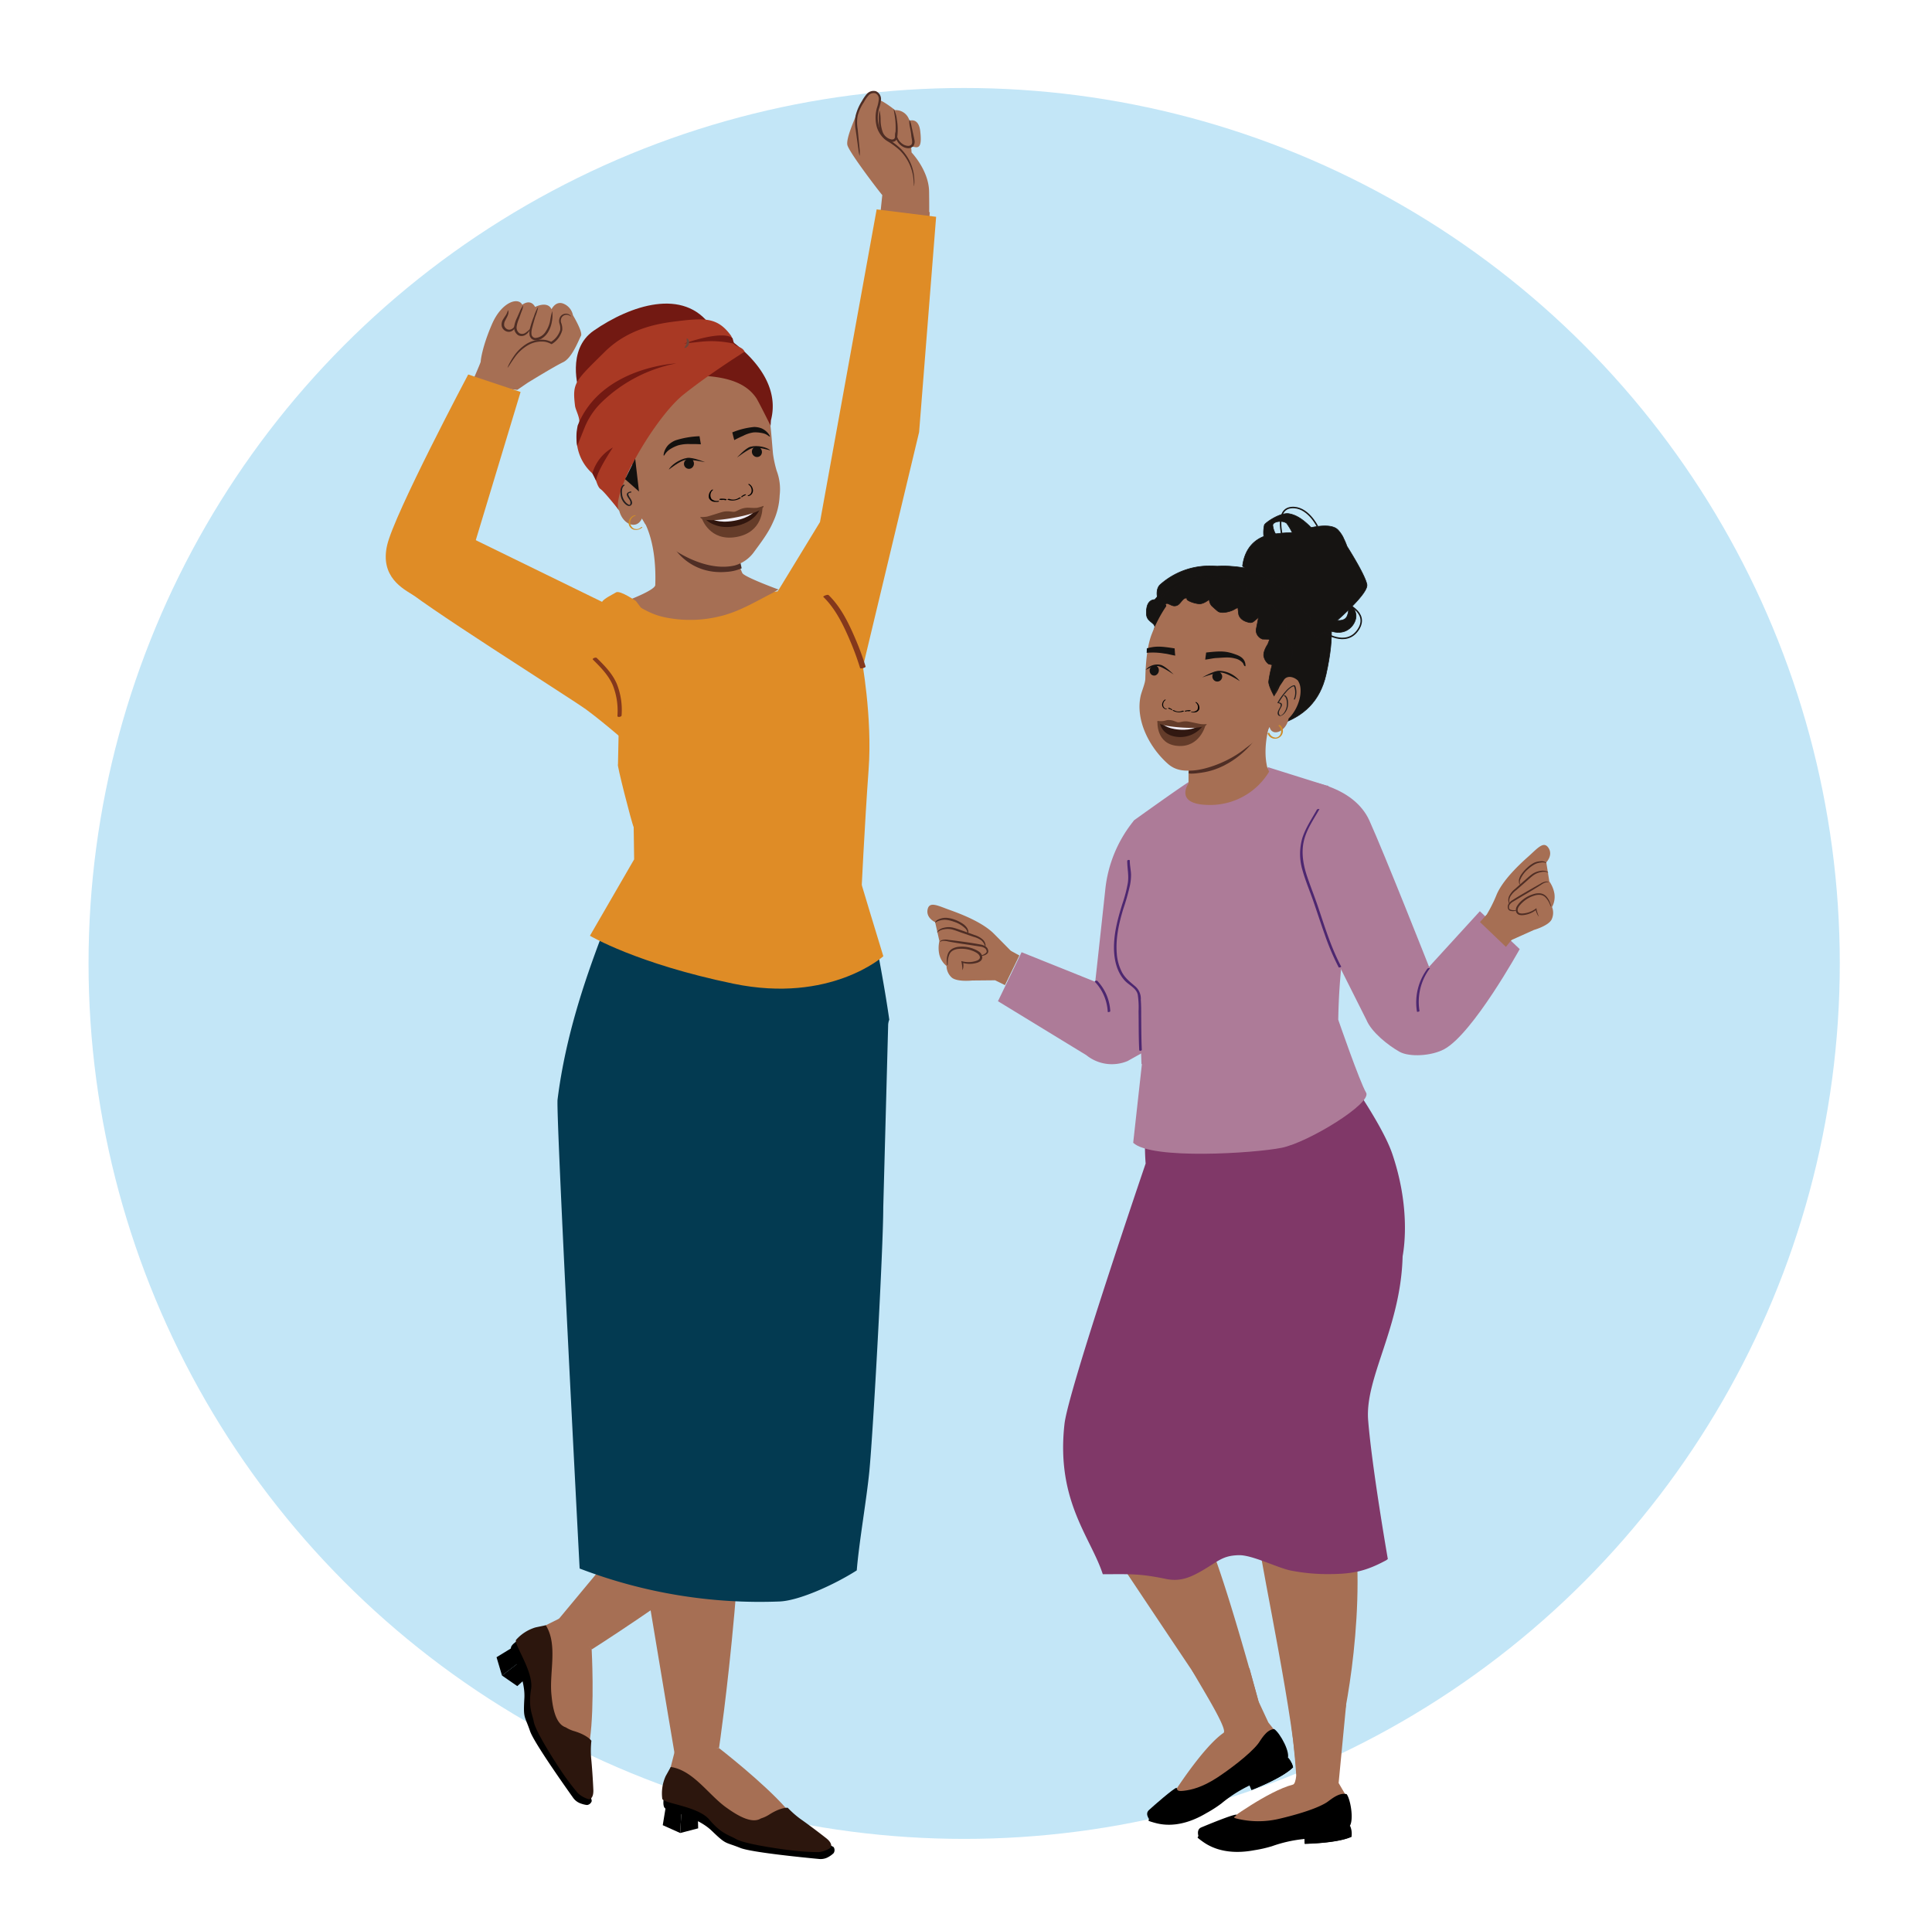 <svg xmlns="http://www.w3.org/2000/svg" viewBox="0 0 637.33 635.77"><defs><style>.cls-1{fill:#c3e6f7;}.cls-2{fill:#a66f54;}.cls-3{fill:#033a51;}.cls-4{fill:#2c160d;}.cls-5{fill:#df8c26;}.cls-6{fill:#4f2e25;}.cls-7{fill:#721912;}.cls-8{fill:#a93924;}.cls-9{fill:#ce8d2a;}.cls-10{fill:#13110f;}.cls-11{fill:#231f20;}.cls-12{fill:#010101;}.cls-13{fill:#653c29;}.cls-14{fill:#31160e;}.cls-15{fill:#f1eef7;}.cls-16{fill:#6f453a;}.cls-17{fill:#ae7462;}.cls-18{fill:#84381c;}.cls-19{fill:#ad7b98;}.cls-20{fill:#475a66;}.cls-21{fill:#803868;}.cls-22,.cls-26,.cls-27{fill:#161412;}.cls-22,.cls-26,.cls-27,.cls-28{stroke:#171413;stroke-miterlimit:10;}.cls-22{stroke-width:0.2px;}.cls-23{fill:#231f1f;}.cls-24{fill:#151312;}.cls-25{fill:#cd8c2a;}.cls-26{stroke-width:0.2px;}.cls-27{stroke-width:0.21px;}.cls-28{fill:none;stroke-width:0.48px;}.cls-29{fill:#643c2a;}.cls-30{fill:#311811;}.cls-31{fill:#f1edf6;}.cls-32{fill:#4d2770;}</style></defs><g id="Layer_12" data-name="Layer 12"><circle class="cls-1" cx="318.06" cy="317.88" r="288.85"/><path class="cls-2" d="M237.08,329.07s2.84,43.72,7.43,114.56c3.81,58.27-7.32,133.14-7.32,133.14l-14.6,2.13s-14.06-83-22.13-135.41c-7.43-48.33-6.75-76.29-6.75-76.29l-2.51-32.42Z"/><path class="cls-2" d="M245.1,509.56c-27.18,20.3-49.92,34.68-49.92,34.68L184,534.57S199.4,516,219,492.58C228.28,497.12,236.76,503.29,245.1,509.56Z"/><g id="freepik--character-2--inject-2"><path class="cls-3" d="M183.93,362.78c2.62-21,9.16-39.66,14.15-53,10.44,3.7,20.9,7.25,32,8.25,19.87,1.79,39.65-3,59.51-3.85,1.38,7.41,2.71,14.81,3.77,22.26a5.26,5.26,0,0,0-.38,2l-1.61,60.05c0,13.18-3.31,73.81-4.59,86.95-.92,9.43-3.38,23.27-4.15,32.7-7.31,4.67-19,10-25.48,10.26a165.94,165.94,0,0,1-65.94-10.88S183.34,367.51,183.93,362.78Z"/></g><path class="cls-2" d="M195.18,544.24s1,18.32-.58,29.68h0s-9.27,2.44-11.76-1.6-5.44-34.76-5.44-34.76l8.78-4.36Z"/><polygon points="170.64 556.32 165.6 552.83 179.24 542.37 179.59 548.23 170.64 556.32"/><polygon points="179.65 542.12 165.6 552.83 163.8 546.79 176.53 538.99 179.65 542.12"/><path d="M191.73,595.1a5.12,5.12,0,0,1-2.67-1.94c-3.16-4.44-13-18.39-14.21-22-1.83-5.34-2.26-4-1.87-10.84s-4.15-14.23-4.43-16.44,8.06-5.52,8.06-5.52,1.47-.91,2.17.47l.13.21-.88,6.56L180.18,560l-1.32,10.23,7.73,12.18,7.62,8.67a12.54,12.54,0,0,1,1,3.14,1.84,1.84,0,0,1-1.55,1.33A8.29,8.29,0,0,1,191.73,595.1Z"/><path class="cls-4" d="M180.05,536.24c4,6.37,1.16,15.45,1.84,22.68.3,3.23,1,9.82,4.74,11a10.8,10.8,0,0,0,2.87,1.28c4.38,1.34,5.59,3.15,5.59,3.15A30.77,30.77,0,0,0,195,580c.28,2.69.59,7.19.73,10.46s-1.48,3.19-1.48,3.19a8.94,8.94,0,0,1-3.61-2,84.53,84.53,0,0,1-5.29-7c-2.21-3.27-8.7-13.35-9.27-16.59-.42-2.39-1.88-4.57-.88-10.8.92-5.7-5.86-14.9-4.94-16.23a13.92,13.92,0,0,1,6.41-4.08Z"/><path class="cls-5" d="M284.25,291.92s5,16.69,7.14,23.58c0,0-17.41,15.69-49.41,9.07s-47.37-15.83-47.37-15.83l14.58-25.2-.17-12.2L280.63,290"/><path class="cls-2" d="M237.19,576.77S251.7,588,259.29,596.6h0s-4.21,8.61-8.89,7.86-29.88-18.58-29.88-18.58l2.44-9.5Z"/><polygon points="230.31 603.25 224.38 604.79 225.37 587.62 230.03 591.19 230.31 603.25"/><polygon points="225.44 587.15 224.38 604.79 218.63 602.21 221.04 587.47 225.44 587.15"/><path d="M273.45,612.6a5.14,5.14,0,0,1-3.21.76c-5.42-.51-22.38-2.2-26-3.64-5.23-2.1-4.5-.9-9.44-5.66s-13.47-6.15-15.34-7.38,1.09-9.71,1.09-9.71.27-1.71,1.77-1.33l.24,0,4.4,5,12.34,7.8,6.89,7.68,14.27,2.1,11.54-.12a12.75,12.75,0,0,1,3,1.33,1.83,1.83,0,0,1,0,2A7.9,7.9,0,0,1,273.45,612.6Z"/><path class="cls-4" d="M221.26,583c7.46,1.09,12.45,9.21,18.37,13.41,2.65,1.88,8.1,5.65,11.38,3.57a10.94,10.94,0,0,0,2.85-1.34c3.88-2.44,6-2.18,6-2.18a30.85,30.85,0,0,0,4.25,3.74c2.22,1.54,5.83,4.25,8.4,6.27s1.44,3.21,1.44,3.21a8.78,8.78,0,0,1-3.87,1.42,79.82,79.82,0,0,1-8.73-.55c-3.92-.45-15.79-2.12-18.61-3.8-2.09-1.25-4.7-1.57-8.75-6.39-3.72-4.42-15.12-5.29-15.52-6.86A13.83,13.83,0,0,1,219.6,586C219.76,585.72,221,583.5,221.26,583Z"/><path class="cls-5" d="M204.57,217.91l-.71,34.34c-.57-.66,4.53,19.36,5.17,20.63s.32,18.76.32,18.76,13.07,9.48,41.3,13.34S284,297.41,284,297.41s1.27-26.3,2.54-43.52S284.29,217.61,284,216s-24.78-23.09-25.42-21.62-13.25,1-13.25,1c-7.37,8.56-10.32,7-26,2.06l-13.64,1.18Z"/><path class="cls-2" d="M241.87,165.31s-1.27,14.29,3,23.75c.59,1.31,12.09,5.51,12.1,5.51-.32-.11-1.83.93-2.11,1.07-5.43,2.76-10.74,6-16.67,7.52a41.08,41.08,0,0,1-19.28.43c-4.46-1-7.81-3.26-11.65-5.55,0,0,8.84-3.34,8.9-5,.55-15.61-4.33-22-4.33-22"/><path class="cls-6" d="M244.24,185.59s-3.19-.34-5.28-.36-5.4,1-16.49-4.37c0,0,5.23,8.87,17.24,7.82a14.43,14.43,0,0,0,4.95-1.18Z"/><path class="cls-2" d="M238.5,124.49l.15.06a1.37,1.37,0,0,1-.17-.17Zm5.2.1.27.16v-.09S243.68,124.48,243.7,124.59Zm-22.57,56c5.58,3.93,13.82,7.66,21.17,6a11.6,11.6,0,0,0,6.46-4.51c2.29-3.12,4.74-6.32,6.23-9.77a22.93,22.93,0,0,0,2.21-8.89,17.25,17.25,0,0,0-1-8.12,37.06,37.06,0,0,1-1.19-5.46c-.19-1.78-.68-8.84-1.27-12.92s-5.9-9.64-5.9-9.64a7.74,7.74,0,0,0-1.92-2.49l-.48.08a.49.49,0,0,1,.32.4,3.93,3.93,0,0,1-1.82-.49h0a1.87,1.87,0,0,1-2.13-.18c0,.11.17.3.29.28a2.41,2.41,0,0,1-2-.32c0,.11.18.31.2.42a4.36,4.36,0,0,1-1.66-.41c.13.13,2.76-.77,2.77-.69-.69.23.17.33-.53-.12l-.66-.3c-.58.22-.49.57-1,.22.14.09-.54-1.15-.52-1-.72.12-.54,0-1.19-.18,0,.11-1.83,1.06-1.81,1.17-.6.1-.35.62-.9.27.14.09.35-.54.49-.45-.7.24-.89.75-1.58.3.13.09-2.58-.79-2.58-.79-.7.24-.54.45-1.22.11.28.18-3.35.38-3.19.58-.6.11,1.53,2,1,1.75a6.38,6.38,0,0,1-1.44-.09c-.58.22.42.61-.14.25,0,.11.2.42.32.4a2.46,2.46,0,0,1-2.33.07c.27.18.43.38.57.47a2.36,2.36,0,0,1-1.73,0c0,.11.31.4.43.38a2.43,2.43,0,0,1-2,.12c0,.11.3.28.44.37a1.73,1.73,0,0,1-1.48,0l.44.37a3.69,3.69,0,0,1-1.56.28c0,.11.28.17.3.28a4.48,4.48,0,0,1-1.21.11c0,.11.41.26.29.28-.48.09-.8.37-1.43.26.14.09.29.28.43.37a3.22,3.22,0,0,1-1.45.15.82.82,0,0,0,.32.39c-.48.09-.8.37-1.44.26,0,.11.3.28.44.37a6.4,6.4,0,0,1-1.44.26c0,.11.28.17.42.26a3.92,3.92,0,0,1-1.58.17c0,.22.18.31.2.42-.36.06-.62,0-1,.06l-.56.32c-1.29,2.49.13,9.83.13,9.83-3.18,3.62-3.55,9.91-3.06,12a52.94,52.94,0,0,1,.68,6.67,20.46,20.46,0,0,1-2.85-2.89c-.5-.7-.43-1.73-.93-2.44-1.39-1.57-3.68-.6-4.8.73l-.16.4c-1.39,2.81,2,10.17,3.74,12.22,1.23,4.6,5.78,6.32,7.48,2.53l1,1.71"/><path class="cls-7" d="M249.48,131.33c-4-5.89-12.1-8.12-27.56-7.29a54.93,54.93,0,0,0-26.3,8.46c3.21-22.92,25.31-26.09,30.21-27s33.58,13.76,28.48,33.19l-.11,1.77S250.21,132.4,249.48,131.33Z"/><path class="cls-7" d="M190.94,128.68s-4.22-13.25,4.89-19.56c12.17-8.43,29.75-14.31,38.69-1.51Z"/><path class="cls-8" d="M198.12,161.38c-1.29-.91-1.55-4.1-2.71-5.18A15.44,15.44,0,0,1,191,139.82c.53-1.79-1.13-4.47-1.31-5.93-.92-7.64-.1-8,9.78-17.78,8-7.94,18-9.41,23.81-10.12,9.28-1.13,13.44-1.27,17.81,4.68.57.78.24,1.54.77,2.51.75,1.36,3.05,1.11,3.76,2.88,0,0-11,6.84-20.12,14.1S202.09,161.78,204,168C204,168.19,199.55,162.39,198.12,161.38Z"/><path class="cls-7" d="M198.45,132.74a48.54,48.54,0,0,1,24.63-12.84s-24.85,1.12-32.53,20.56l-.13.75a16.88,16.88,0,0,0,0,5.93l2.36-5.9A24.4,24.4,0,0,1,198.45,132.74Z"/><path class="cls-7" d="M242.15,113.38l-1.37-.25a33.35,33.35,0,0,0-9.67-.37l-5.4.58s12.49-4.54,15.94-1.78Z"/><path class="cls-9" d="M209.39,170a2.66,2.66,0,0,0-2,2.82,2.43,2.43,0,0,0,.92,1.56,2.11,2.11,0,0,0,1.16.43,2.94,2.94,0,0,0,2.39-.79c.2-.2-.3-.16-.4-.06a2,2,0,0,1-1.74.59,1.75,1.75,0,0,1-.91-.34,2.3,2.3,0,0,1-.7-2.81,2.17,2.17,0,0,1,1.36-1.17c.07,0,.26-.08.23-.18s-.23-.06-.29,0Z"/><path class="cls-10" d="M209.54,151.36l1.25,10.8-4.59-4.06S208.57,153.28,209.54,151.36Z"/><path class="cls-11" d="M208,162.18c-.75.14-1.49.55-1.13,1.4s1,1.33,1.1,2.13c0,.23,0,.75-.27.84s-.93-.44-1.14-.66a4.55,4.55,0,0,1-1.31-2.57c-.12-1-.23-2.49.7-3.11.29-.19-.13-.37-.34-.23-.93.62-1,1.93-.92,2.94a5,5,0,0,0,1,2.76c.46.59,1.59,1.73,2.41,1.06s.24-1.67-.16-2.32a4.37,4.37,0,0,1-.66-1.22c-.11-.49.4-.6.79-.67s.22-.41-.09-.35Z"/><path class="cls-7" d="M202.18,147.65s-5.51,8.15-5.53,11l-1.24-2.45A14.21,14.21,0,0,1,202.18,147.65Z"/><path class="cls-12" d="M243.75,164.26a3.46,3.46,0,0,1-3.15.35c-.22-.08-.86.15-.55.27a4.87,4.87,0,0,0,4.28-.55c.1-.08.06-.16-.09-.18a.75.75,0,0,0-.49.11"/><path class="cls-12" d="M239.62,164.7a5.87,5.87,0,0,0-2-.14.43.43,0,0,0-.27.15c-.05.06-.05.12,0,.15a2.16,2.16,0,0,0,1.1.06.41.41,0,0,0,.3-.19c0-.1-.08-.13-.16-.12a1.68,1.68,0,0,1-.89,0l-.24.3a4.9,4.9,0,0,1,1.79.13.42.42,0,0,0,.34-.1c.07-.06.12-.17,0-.2"/><path class="cls-12" d="M237,165.25a2.77,2.77,0,0,1-2.24-.57,2.22,2.22,0,0,1,.43-3c.1-.08,0-.14-.08-.15a.68.68,0,0,0-.4.16,2.73,2.73,0,0,0-.83,2.68,2.17,2.17,0,0,0,2.06,1.21,4.32,4.32,0,0,0,.88,0c.12,0,.32-.09.36-.2s-.07-.12-.18-.1"/><path class="cls-12" d="M245.1,163.62a.11.11,0,0,1,.07-.17.89.89,0,0,0,.57-.3l.25.21a2.84,2.84,0,0,0-1.14.65.24.24,0,0,1-.26,0c-.05,0-.12-.12-.06-.19"/><path class="cls-12" d="M244.53,163.83a3.07,3.07,0,0,1,1.28-.71.26.26,0,0,1,.22,0,.11.11,0,0,1,0,.16"/><path class="cls-12" d="M246.73,163.44a1.61,1.61,0,0,0,1.18-1.18,2.29,2.29,0,0,0-1-2.37c-.08,0-.06-.13,0-.17a.29.29,0,0,1,.28,0,2.57,2.57,0,0,1,1.2,2,1.87,1.87,0,0,1-1.44,1.95.26.26,0,0,1-.27-.08c-.05-.09,0-.14.08-.15"/><path class="cls-10" d="M248.64,147.71a1.91,1.91,0,0,1,2,0,1.88,1.88,0,0,1,.56.73,1.73,1.73,0,0,1-.13,1.64,1.61,1.61,0,0,1-1.79.65,1.79,1.79,0,0,1-1.23-1.91,1.6,1.6,0,0,1,.57-1.09"/><path class="cls-10" d="M243.1,151s2.79-3.12,4.41-3.58c2.37-.66,5.58.15,6.65,1.2,0,0-4.29-1.31-5.95-.79S243.1,151,243.1,151Z"/><path class="cls-10" d="M228.1,151.46A2.29,2.29,0,0,0,226,152a1.65,1.65,0,0,0,.32,2.38,1.62,1.62,0,0,0,1.9,0,1.79,1.79,0,0,0,.51-2.22c-.06-.12,0-.4-.55-.58"/><path class="cls-10" d="M232.61,152.5s-4.07-1.68-5.87-1.42c-2.64.39-5.49,2.48-6.12,3.88,0,0,3.72-3,5.59-3.21S232.61,152.5,232.61,152.5Z"/><path class="cls-10" d="M241.57,142.66l.36,1.45c.1.37.19.74.29,1.1,1.15-.62,2.15-1.08,2.92-1.41a10.69,10.69,0,0,1,3.46-1.13,9.73,9.73,0,0,1,2.41.15,6.47,6.47,0,0,1,1.33.33c1,.39,1.48,1,1.6.89s-.24-.63-.27-.68a5.84,5.84,0,0,0-2.38-2,6.82,6.82,0,0,0-2.53-.48,24.94,24.94,0,0,0-7.19,1.79"/><path class="cls-10" d="M230.77,144l.24,1.47c.06.37.13.75.19,1.12-1.42-.08-2.62-.09-3.52-.07a12.85,12.85,0,0,0-3.93.41A11.58,11.58,0,0,0,221.4,148a7,7,0,0,0-1.19.86c-.81.77-1.07,1.52-1.23,1.48s0-.67,0-.73a6,6,0,0,1,1.52-2.83,7.7,7.7,0,0,1,2.33-1.49,29.29,29.29,0,0,1,8-1.36"/><path class="cls-13" d="M241.62,169.81c-3.81.67-10.07,1.3-10.07,1.3s2.54,7.63,11.37,6.07,8.59-9.6,8.59-9.6S245.42,169.14,241.62,169.81Z"/><path class="cls-14" d="M241.65,169.8c-1.81.32-9.16,1.29-9.16,1.29s3.15,3.74,9.69,2.58c7.1-1.25,8.47-5.72,8.47-5.72Z"/><path class="cls-15" d="M241.78,170.07c-1.81.32-7.37,1-7.37,1s2.34,1.71,7.77.75,6.81-3.27,6.81-3.27Z"/><path class="cls-13" d="M251.81,166.93a13.14,13.14,0,0,1-2.1.62c-1.52.13-2.53-.12-3.64,0-1.88.18-2.92,1.14-3.73,1.29s-2.11-.41-3.94.06c-1.07.28-3.69,1.16-5.16,1.56a14.87,14.87,0,0,1-2.19.15c-.25.11.62,2.06,10.76.27S252.09,167,251.81,166.93Z"/><path class="cls-16" d="M227.26,113.51c-.34,1.18-1.35,1.41-1.45,1.22s.5-.62.69-1.43-.12-1.56.08-1.63S227.6,112.32,227.26,113.51Z"/><path class="cls-17" d="M258.56,194.37c-.35-1,11.07-12.42,13.63-21.6a289.73,289.73,0,0,0,7.94-41c1.62-14.22,10.6-62.69,10.6-62.69l16,.91-5.12,66.34c-2,24.36-17.73,79.68-17.73,79.68S258.91,195.33,258.56,194.37Z"/><path class="cls-2" d="M290.43,70.27l16.06,1.26s.1-1.33,0-8.33-5.78-12.89-5.78-12.89l-.13-1.78s-.11-.22,1.22,0a1.83,1.83,0,0,0,.93,0c.85-.28,1.27-1.51.85-5.18-.55-4.89-3.77-3.45-3.77-3.45s1.1,2.45,0-.67a4.67,4.67,0,0,0-4.55-2.89s-4.38-3.56-6.06-3.56-6,3.29-6.54,4.71-3.58,8-3.14,10.3,10.79,15.79,11.53,16.57Z"/><path class="cls-2" d="M283.57,51.49q-.54-4.4-1-8.76a14.55,14.55,0,0,1-.18-3.84,15.24,15.24,0,0,1,2.49-5.84A7.65,7.65,0,0,1,286.46,31a2.42,2.42,0,0,1,2.45-.4A2.52,2.52,0,0,1,290.14,33a10.93,10.93,0,0,1-.6,2.72,10,10,0,0,0,1.84,9.56,28,28,0,0,0,3.85,2.82,15.33,15.33,0,0,1,6.14,13.53"/><path class="cls-6" d="M283.55,49c-.16-1.67-.38-3.83-.63-6.44a12.71,12.71,0,0,1,0-4.35A14.78,14.78,0,0,1,285,33.69a11.31,11.31,0,0,1,1.51-2.2,2.31,2.31,0,0,1,2.24-.72,2,2,0,0,1,1.15,2,12.64,12.64,0,0,1-.65,2.91,12,12,0,0,0,0,6.23,8.45,8.45,0,0,0,3.46,4.65,25.17,25.17,0,0,1,4.09,3,15.61,15.61,0,0,1,4.54,9.52c.14,1.52.14,2.37.14,2.37a1.62,1.62,0,0,0,.12-.61,8.73,8.73,0,0,0,0-1.77,15,15,0,0,0-1.71-6.29,15.86,15.86,0,0,0-2.69-3.66,24.64,24.64,0,0,0-4.12-3.14,7.58,7.58,0,0,1-3.13-4.29,11.18,11.18,0,0,1,0-5.8,13,13,0,0,0,.68-3,2.82,2.82,0,0,0-1.7-2.8,3,3,0,0,0-3,.92,14.18,14.18,0,0,0-1.62,2.37,16.1,16.1,0,0,0-2.06,4.78,13.37,13.37,0,0,0,0,4.55c.37,2.6.67,4.75.9,6.42a15.16,15.16,0,0,0,.42,2.33A11.42,11.42,0,0,0,283.55,49Z"/><path class="cls-6" d="M295.69,45.94a4.87,4.87,0,0,0,1.86,2.29,4,4,0,0,0,1.69.64,2.27,2.27,0,0,0,2-.62,2.44,2.44,0,0,0,.43-2c-.11-.61-.23-1.12-.34-1.64-.19-.94-.4-1.85-.6-2.74a9.22,9.22,0,0,0-.74-2.48,8.38,8.38,0,0,0,.19,2.59c.16.9.35,1.72.44,2.77s.58,2.36,0,3a1.5,1.5,0,0,1-1.3.36,3.4,3.4,0,0,1-1.38-.48,4.56,4.56,0,0,1-1.74-1.9,8.41,8.41,0,0,1-.64-2.47A3,3,0,0,0,295.69,45.94Z"/><path class="cls-6" d="M289.91,39.81a12.25,12.25,0,0,0,.47,3.76,4.57,4.57,0,0,0,3.44,3.21,2.21,2.21,0,0,0,1.43-.21,1.74,1.74,0,0,0,.72-1.25,18.6,18.6,0,0,0,.17-2.24,20.43,20.43,0,0,0-.29-3.74,9.09,9.09,0,0,0-1-3.29c-.12.05.24,1.31.47,3.37a24.7,24.7,0,0,1,.12,3.65,19,19,0,0,1-.21,2.12.87.87,0,0,1-.36.69,1.34,1.34,0,0,1-.9.11,3.94,3.94,0,0,1-2.87-2.67,12.44,12.44,0,0,1-.6-3.53,13.89,13.89,0,0,0-.36-3.4A15.69,15.69,0,0,0,289.91,39.81Z"/><path class="cls-2" d="M170.65,128.63l3.4-2.32s8.76-5.4,11.74-6.82,5.16-7.44,5.86-8.68S189,104,189,104a5.15,5.15,0,0,0-3-3.75c-2.68-1.19-4.06,1.79-4.06,1.79-1.38-2.89-5.41-.76-5.41-.76-1.6-2.9-4.25-.73-4.25-.73-1.26-2.59-6.76-1.06-10,6.44s-3.72,12-3.7,12.32-3.29,7.82-3.29,7.82Z"/><path class="cls-6" d="M170.27,117.27A14.33,14.33,0,0,1,174,114a8.92,8.92,0,0,1,5.75-1.24,6.46,6.46,0,0,1,1.95.68l.22.12.23-.11a7.56,7.56,0,0,0,3.32-4.5,5.43,5.43,0,0,0-.35-2.43,2.21,2.21,0,0,1,.13-1.71,1.9,1.9,0,0,1,2.27-.84,3.1,3.1,0,0,1,.9.5s-.13-.42-.79-.76a2.08,2.08,0,0,0-1.32-.18,2.28,2.28,0,0,0-1.5,1,2.76,2.76,0,0,0-.26,2.19,4.85,4.85,0,0,1,.26,2.17,7.11,7.11,0,0,1-3.19,4l.43,0a6.85,6.85,0,0,0-2.25-.74,9.51,9.51,0,0,0-6.24,1.39,14.19,14.19,0,0,0-3.78,3.59,23.18,23.18,0,0,0-1.84,3,6.81,6.81,0,0,0-.49,1.18C167.59,121.35,168.45,119.74,170.27,117.27Z"/><path class="cls-6" d="M176.14,104.37a31,31,0,0,0-1.22,3.63,5.59,5.59,0,0,0-.25,2.37,2.17,2.17,0,0,0,.56,1.27,2.14,2.14,0,0,0,1.32.63,3.81,3.81,0,0,0,2.51-.8,6.39,6.39,0,0,0,1.62-1.7,9.57,9.57,0,0,0,1.37-3.65,10.49,10.49,0,0,0,.11-3.49,32.41,32.41,0,0,0-.72,3.39,9.42,9.42,0,0,1-1.42,3.36,4.35,4.35,0,0,1-3.44,2.13,1.38,1.38,0,0,1-1.25-1.24,5.53,5.53,0,0,1,.21-2.06c.36-1.39.71-2.58,1-3.6a17.94,17.94,0,0,0,1-3.37A14.39,14.39,0,0,0,176.14,104.37Z"/><path class="cls-6" d="M171.5,102.69l-.95,2.16a9.9,9.9,0,0,0-.92,2.85,3,3,0,0,0,1.27,2.88,2.37,2.37,0,0,0,2.58-.2,3.43,3.43,0,0,0,1.39-1.77c-.11-.1-.63.64-1.68,1.3a1.85,1.85,0,0,1-1.9,0,2.34,2.34,0,0,1-.85-2.2,10.54,10.54,0,0,1,.8-2.65c.25-.74.52-1.48.79-2.22a6.47,6.47,0,0,0,.55-2.13A12.8,12.8,0,0,0,171.5,102.69Z"/><path class="cls-6" d="M167,103.77c-.28.46-.62.92-1,1.53a3.22,3.22,0,0,0-.48,2.36,2.46,2.46,0,0,0,1.75,1.75,2.18,2.18,0,0,0,2-.47c.89-.77.81-1.53.68-1.57s-.23.63-1,1.12a1.72,1.72,0,0,1-1.43.22,1.92,1.92,0,0,1-1.19-1.23,2.69,2.69,0,0,1,.38-1.82c.28-.57.6-1.11.79-1.61.43-1,.14-1.72.05-1.68A7.56,7.56,0,0,1,167,103.77Z"/><polygon class="cls-5" points="284.63 220.16 303.2 142.56 308.81 71.53 289.19 69.09 270.5 172.24 255.85 196.28 284.63 220.16"/><path class="cls-5" d="M227.08,221.55s-16.62,28.56-16.78,27.17c-.12-1-11.23-10.45-17-14.67-6.28-4.47-56.87-36.28-60.63-40.72,5.13-3.4,22.93-15.76,22.93-15.76l43,21c.71-1.14,3.56-2.45,4.7-3.16,1.42-.6,6.48,2.89,6.48,2.89Z"/><path class="cls-5" d="M156.92,178.33l14.81-49-17.28-5.77s-24.33,45.89-26.74,56.32,5.21,14.42,8.86,16.6S156.92,178.33,156.92,178.33Z"/><path class="cls-18" d="M205.05,236.05a23.35,23.35,0,0,0-1.61-10.5c-1.45-3.33-4-5.93-6.57-8.45-.36-.35-1.65.17-1.26.55,2.49,2.47,5,5,6.47,8.27a22.85,22.85,0,0,1,1.6,10.29c0,.59,1.35.33,1.37-.16Z"/><path class="cls-18" d="M285.54,219.91a88.84,88.84,0,0,0-3.44-9.31c-2.17-5.06-4.75-10.37-8.76-14.25-.33-.31-2,.37-1.72.61,4,3.9,6.61,9.29,8.78,14.39a87.42,87.42,0,0,1,3.32,9.05c.12.39,1.93-.12,1.82-.49Z"/><path class="cls-19" d="M337,314.18l24.3,9.75s1.46-13.13,3.28-30.1a43,43,0,0,1,9.52-23.14l5.87,74.92-8,4.47a13.38,13.38,0,0,1-13.6-1.93l-29.16-17.81Z"/><path class="cls-2" d="M334,314.27s-2.42-2.46-6.12-6.19-10.66-6.45-14.54-7.83-6.76-3-7.34-.18,2.48,4.19,2.48,4.19l1.41,6.24a10.13,10.13,0,0,0-.05,4.34,7.09,7.09,0,0,0,2.4,3.88,5.25,5.25,0,0,0,1.69,3.79c1.77,1.55,6.76,1,6.76,1l8.46-.08Z"/><path class="cls-6" d="M318.9,308.19s.1-.21.18-.49-.13-.69-.45-1.17a9.4,9.4,0,0,0-3.91-2.4,11.75,11.75,0,0,0-2.49-.62,5.39,5.39,0,0,0-2.05.17,3.4,3.4,0,0,0-1.69.82s0-.24.21-.53a3,3,0,0,1,1.34-.8,5.37,5.37,0,0,1,2.24-.34,10.09,10.09,0,0,1,2.69.61,12.17,12.17,0,0,1,2.45,1.22,5.12,5.12,0,0,1,1.65,1.58,3.94,3.94,0,0,1,.34.83,1,1,0,0,1-.06.74C319.13,308.15,318.93,308.21,318.9,308.19Z"/><path class="cls-6" d="M325,312.53a3.86,3.86,0,0,0-1.23-2.23,7.56,7.56,0,0,0-2.58-1.19l-3.45-1.19c-1.22-.41-2.38-.89-3.42-1.18a6.06,6.06,0,0,0-2.81-.13,4.32,4.32,0,0,0-1.79.62c-.38.24-.47.5-.53.47s0-.33.34-.69a4,4,0,0,1,1.88-.91,6.12,6.12,0,0,1,3.08,0c1.13.28,2.27.73,3.49,1.14l3.43,1.24a7.29,7.29,0,0,1,2.71,1.45,2.93,2.93,0,0,1,1,1.86C325.11,312.27,325,312.54,325,312.53Z"/><path class="cls-6" d="M323.51,315.33c0-.06.27-.1.72-.29a3.86,3.86,0,0,0,.76-.41c.28-.21.54-.43.49-.78a1.43,1.43,0,0,0-.6-1,3.56,3.56,0,0,0-1.43-.53l-3.78-.58c-2.71-.39-5.15-.79-6.91-1.12a4.81,4.81,0,0,0-2-.15c-.45.12-.59.38-.65.34s0-.36.55-.61a4.14,4.14,0,0,1,2.18-.09c1.79.19,4.24.51,6.94.9,1.36.22,2.64.42,3.82.65a3.94,3.94,0,0,1,1.67.71,1.93,1.93,0,0,1,.74,1.48,1.06,1.06,0,0,1-.28.74,2,2,0,0,1-.51.39,3.25,3.25,0,0,1-.89.34C323.81,315.43,323.51,315.38,323.51,315.33Z"/><path class="cls-6" d="M317.47,320.07a13.08,13.08,0,0,0-.28-2.61l-.09-.36.37.09a8.12,8.12,0,0,0,4.31-.08c.83-.23,1.66-.67,1.44-1.49s-1.1-1.32-2-1.74a10.24,10.24,0,0,0-4.83-.82,5,5,0,0,0-2,.53,2.79,2.79,0,0,0-1.19,1.27,7.22,7.22,0,0,0-.56,2.65c0,.66,0,1-.11,1s-.13-.36-.18-1a6.45,6.45,0,0,1,.37-2.87,3.38,3.38,0,0,1,1.37-1.58,5.48,5.48,0,0,1,2.26-.68,10.45,10.45,0,0,1,5.18.83,7.74,7.74,0,0,1,1.46.81,2.43,2.43,0,0,1,1,1.45,1.63,1.63,0,0,1-.58,1.65,3.81,3.81,0,0,1-1.38.62,8,8,0,0,1-4.62-.12l.28-.27a5.69,5.69,0,0,1,.06,2C317.61,319.84,317.51,320.08,317.47,320.07Z"/><path class="cls-19" d="M392.59,257.76c-2.24,1.21-18.54,12.93-18.54,12.93s-5.55,15.14-5.11,28.82,6.91,31.19,6.91,31.19l.7,20.31,26.07,13.65,39.16-13.54a203.1,203.1,0,0,1,1.69-40.3c3.16-22.36,1.21-22.84-.23-31.92s-3.89-20.32-5.58-19.69l-19.37-6.08C410.11,269.6,398.51,259.07,392.59,257.76Z"/><path class="cls-19" d="M471.42,319s-14.65-37.12-19.69-48.27-20-12.93-20-12.93l.69,24.16-1.53,15,19.87,39.56c1.65,4,7.14,8.4,10.95,10.52,3.25,1.8,10.55,1.4,14.75-.89,9.45-5.14,24.86-33,24.86-33l-13.14-12.5Z"/><path class="cls-2" d="M489.81,302.78a46.59,46.59,0,0,0,3.86-7.51c2-4.81,7.39-9.9,10.45-12.62s5.09-5.31,6.69-2.9-.72,4.78-.72,4.78l1,6.27a10,10,0,0,1,1.67,4,7,7,0,0,1-.77,4.46,5.22,5.22,0,0,1-.14,4.12c-1.05,2.09-5.84,3.45-5.84,3.45l-7.8,3.5Z"/><path class="cls-6" d="M501.92,292s-.22,0-.53-.2a.91.91,0,0,1-.31-.64,3.73,3.73,0,0,1,0-.88,4.85,4.85,0,0,1,.94-2,11.8,11.8,0,0,1,1.79-2A10.14,10.14,0,0,1,506,284.7a5.4,5.4,0,0,1,2.18-.53,3,3,0,0,1,1.5.21c.34.17.43.38.41.4s-.18-.1-.49-.18a3.3,3.3,0,0,0-1.38,0,5.29,5.29,0,0,0-2,.6,11,11,0,0,0-2.08,1.51,9.2,9.2,0,0,0-2.71,3.69c-.11.57-.16,1.07.05,1.28S502,292,501.92,292Z"/><path class="cls-6" d="M498,298.3a1.26,1.26,0,0,1-.34-.67,2.87,2.87,0,0,1,.22-2.05,7.11,7.11,0,0,1,1.94-2.32l2.7-2.41c1-.84,1.85-1.68,2.78-2.35a6.14,6.14,0,0,1,2.82-1.14,4,4,0,0,1,2.05.12c.47.19.6.47.58.48s-.22-.16-.66-.26a4.3,4.3,0,0,0-1.89.08,6,6,0,0,0-2.57,1.17c-.85.65-1.74,1.52-2.71,2.35l-2.73,2.38a7.52,7.52,0,0,0-1.93,2.09,2.94,2.94,0,0,0-.37,1.81C497.9,298,498,298.28,498,298.3Z"/><path class="cls-6" d="M500.34,300.33s-.23.18-.74.26a3.29,3.29,0,0,1-1,0,1.8,1.8,0,0,1-.59-.16,1.06,1.06,0,0,1-.52-.56,1.89,1.89,0,0,1,.14-1.6,3.68,3.68,0,0,1,1.26-1.25c1-.64,2.1-1.31,3.27-2,2.34-1.37,4.47-2.58,6-3.44a4.19,4.19,0,0,1,2-.73c.56,0,.76.32.73.33s-.26-.15-.72-.1a4.68,4.68,0,0,0-1.82.87c-1.51.95-3.61,2.22-5.95,3.59l-3.26,1.95a3.28,3.28,0,0,0-1.13,1,1.45,1.45,0,0,0-.18,1.19c.1.36.44.47.77.55a3.61,3.61,0,0,0,.87.09C500.06,300.35,500.33,300.28,500.34,300.33Z"/><path class="cls-6" d="M507.67,302.44s-.2-.17-.44-.57a5.8,5.8,0,0,1-.68-1.88l.3.12a8,8,0,0,1-4.18,1.8,3.74,3.74,0,0,1-1.48-.05,1.57,1.57,0,0,1-1.11-1.26,2.37,2.37,0,0,1,.36-1.65,7.15,7.15,0,0,1,1-1.29A10.34,10.34,0,0,1,505.9,295a5.25,5.25,0,0,1,2.31-.23,3.31,3.31,0,0,1,1.82.93,6.18,6.18,0,0,1,1.41,2.48,3.29,3.29,0,0,1,.25,1,4.71,4.71,0,0,1-.47-.92,6.84,6.84,0,0,0-1.49-2.26,2.84,2.84,0,0,0-1.6-.74,4.92,4.92,0,0,0-2.07.26,10.08,10.08,0,0,0-4.16,2.57c-.71.73-1.4,1.58-1.24,2.41a1,1,0,0,0,.7.82,3.24,3.24,0,0,0,1.25.05,8,8,0,0,0,4-1.55l.25-.19,0,.31A10.26,10.26,0,0,0,507.67,302.44Z"/><path class="cls-2" d="M408.57,425.65c-.25.92,5.62,45,7.69,56.16s-.78,25-.55,29.5,11.8,58.8,12.05,75.87c5.07,4.57,8.21-7.43,13.75-13.68.78-.68,9.21-37.68,5.29-69.92-.92-7.57,1.66-48,1.85-44.91,0,0,2.55-31.8,2.4-34.83s-7.38-13.76-7.38-13.76Z"/><path class="cls-2" d="M372.74,419.79c-2.12.28-16.24,43.83-18,53.7s-.38,18.93,2.14,23.09,49.22,73.92,50,74.92c2,2.68,10.91-.35,10-3.81,0,0-11.1-41.61-17.59-57.76a289.7,289.7,0,0,0-12.13-26.61,36.41,36.41,0,0,1,5-14.18c4.51-7.78,11.67-21.23,14.46-26.05s8.9-22.31,9.17-23.29S372.74,419.79,372.74,419.79Z"/><path class="cls-2" d="M415.15,561.33c-.79-2.89-1.84-6.7-3-11a19.79,19.79,0,0,1-5.34,3.59c-3.21,1.47-10.24-3.6-13.7-3,3.54,6.31,12.06,19.76,10.5,20.84-7,4.84-17,20.76-17,20.76s2.64,3.6,8.4,1.86,25.59-23.29,25.59-23.29l-2.2-2.78Z"/><path class="cls-2" d="M444.07,562.4c-6.2,1.26-13.81,2.13-19.14-1.12,1.28,8,2.34,19.3,2.69,24.54-.2,1.74-.56,2.88-1.12,3-8.25,2.14-21.64,12.06-21.64,12.06s1.27,4.54,7.28,4.88,32-13.11,32-13.11l-2.55-4.36Z"/><path class="cls-20" d="M388.3,394.55c0,.1,1.35.5,3.5,1.32a51.18,51.18,0,0,1,8.07,3.89,50.45,50.45,0,0,1,7.25,5.28,36,36,0,0,0,2.81,2.46s-.18-.32-.6-.82-1.07-1.18-1.9-2A41,41,0,0,0,392,395.43c-1.11-.35-2-.6-2.65-.73A3.12,3.12,0,0,0,388.3,394.55Z"/><path class="cls-20" d="M408.43,374.58a7,7,0,0,0,0,1.55c0,1,.11,2.44.23,4.22.24,3.56.73,8.46,1.51,13.85s1.73,10.22,2.52,13.7c.39,1.74.73,3.14,1,4.1a7.61,7.61,0,0,0,.46,1.48,6.85,6.85,0,0,0-.22-1.53c-.21-1.11-.47-2.5-.79-4.14-.66-3.5-1.53-8.34-2.32-13.71s-1.33-10.25-1.7-13.79q-.25-2.51-.42-4.2A7.91,7.91,0,0,0,408.43,374.58Z"/><path class="cls-21" d="M462.7,414.51c.69-3.79,2.35-16.8-3.41-33.8-4.15-12.25-22.23-36.18-22.23-36.18l-58.16,8.08-.6,1.52s-1.14,20.66-.37,29.76c0,0-25.51,74.76-26.77,85.91-2.87,25.41,8.69,37.41,12.63,49.6,9,0,12-.28,20.83,1.56,4.92,1,8.43-.52,13.76-3.84,4.08-2.54,5.67-3.93,10.47-4,4.4,0,12.58,4.16,16.86,5.05a62.84,62.84,0,0,0,13.2,1.19c7.44-.06,11.77-1,18.38-4.57l.53-.39s-5.19-29.73-6.49-45.75C450.18,454.57,462.1,438.05,462.7,414.51Z"/><path class="cls-19" d="M441.48,336.51s7.1,20.56,9.17,24-19,16.41-27.88,18.2-43,4-48.95-1.66l4.24-38.32Z"/><path d="M379.63,600.9s-2.21-2.2-.65-3.65,8.08-7.15,9.16-7.4c.27.68,0,1.29,2.41,1s5.93-1.06,10.95-4.32c3.76-2.45,10.67-7.58,13.48-11.14.94-1.19,2.62-4.68,5.34-4.91,1.91,1.24,5.73,8.07,4.3,10.1s-12.68,7.71-12.68,7.71l-9.26,6.6-9.5,4.5L389.07,601l-4.37.26Z"/><path d="M424.91,579.9a43.75,43.75,0,0,1-8.28,4.8c-9.23,4.09-11.87,6.52-14.63,8.74a44,44,0,0,1-5,3.6c-10.1,6.29-17.67,3.2-18,3.14a1.15,1.15,0,0,0-.08.62,28.56,28.56,0,0,0,2.83.83c2.58.59,8.29,1.32,16.19-3.39a41.22,41.22,0,0,0,5-3.21,44.08,44.08,0,0,1,9.27-5.93l.62,1.49s10-3.81,13.69-7.48A6.42,6.42,0,0,0,424.91,579.9Z"/><path d="M426.1,581.74a70.53,70.53,0,0,1-13.76,7.54l.55,1.31s10-3.81,13.69-7.48A9.75,9.75,0,0,0,426.1,581.74Z"/><path d="M395.62,606.6s-1.32-2.82.64-3.65,10.49-4.35,11.59-4.21c0,.73-1.91.83.43,1.37a29.83,29.83,0,0,0,13.26.09c4.37-1,12.17-3.06,16-5.44,1.29-.8,4.07-3.49,6.7-2.78,1.37,1.82,2.62,9.55.58,11s-14.55,2.89-14.55,2.89l-11,3-10.46,1-4.42.12-4.2-1.25Z"/><path d="M445.36,602.41a44,44,0,0,1-9.43,1.66c-10.07.68-13.38,2.06-16.74,3.2A44,44,0,0,1,413.3,609c-11.65,2.45-17.7-3.06-17.95-3.21a1.07,1.07,0,0,0-.28.55,26.69,26.69,0,0,0,2.37,1.76c2.22,1.43,7.33,4.08,16.37,2.36a42,42,0,0,0,5.77-1.31,44.46,44.46,0,0,1,10.75-2.39l.08,1.61s10.72-.14,15.42-2.33A6.42,6.42,0,0,0,445.36,602.41Z"/><path d="M445.85,604.54a70.93,70.93,0,0,1-15.52,2.36l.08,1.42s10.72-.14,15.42-2.33A12,12,0,0,0,445.85,604.54Z"/><path class="cls-2" d="M421.29,232s-5.18,10.75-3.47,20.11a7,7,0,0,0,.85,2.47,22.67,22.67,0,0,1-18.78,11c-13.07.3-7.82-7.09-7.82-7.09v-5.33c.23-2,3.09-19,3.09-19"/><path class="cls-6" d="M413.64,244.47s-6.43,8.84-17,10.42c0,0-3.94.65-4.54.22l.31-2.93Z"/><path class="cls-22" d="M377.19,232.25c3.86-2.38,4.88-7.06,4.7-11.29-.16-4.06,3.29-10-1.66-10.17-.1,0,2-3.33.52-3.13,1-2.17-2.24-2.17-2.53-4.71-.06-.51-.48-5,2.73-5.12,12.59-15.29,27.81-10.86,36.39-9.11,16.83,3.43,26,7.2,20.1,33.82-4,17.87-22.24,19.44-39.34,17.76-7.3-.71-16-1-21.07-8Z"/><path class="cls-22" d="M416.9,177c-4.27,1.68-6.45,5.33-7,9.75.81.83,2.61,1.82,3.43,2.64.18-.28.37-.55.57-.82.89.9,3.34,1.85,4.25,2.74a22.39,22.39,0,0,1,2.17-.79l.84.83a5.24,5.24,0,0,0-1.82.63c1,1,3.81,1.77,4.79,2.84,2.12,2.32,4.47,5.39,6.68,7.62a14.41,14.41,0,0,1,1.71,1.65l-1.8,1.37,2.29,2.17c-.32.62-.51,1-.51,1l1.87,1.82s1.38-1.1,3.34-2.76c6.67,3.16,10-2.27,9.59-4.92a5.45,5.45,0,0,0-1.24-2.74c2.93-3,5.16-5.81,4.85-7.23-.62-2.86-4.63-9.46-6.58-12.57a22.86,22.86,0,0,0-1.21-2.81l0-.06h0a11,11,0,0,0-1.78-2.55c-1.75-1.75-5.64-1.41-8.83-.74-3.11-3.19-5.33-4.22-7.28-4.57-2.74-.49-7.56,2.74-8.12,3.66A11.38,11.38,0,0,0,416.9,177Zm24.19,27.72c1.25-1.12,2.55-2.31,3.77-3.51a6.1,6.1,0,0,1-.49,2.11C443.83,204.58,442.39,204.8,441.09,204.72Zm-16.59-32a22.22,22.22,0,0,1,1.79,3,51.19,51.19,0,0,0-5.23.39l-.32,0a7.62,7.62,0,0,1-.88-2.81C419.9,172,423.2,171.54,424.5,172.7Z"/><path class="cls-2" d="M390,197.46a1.24,1.24,0,0,1-.14.18l.13-.07Zm-5.18.67v.09l.25-.17C385.11,197.94,384.86,198.13,384.86,198.13ZM418,241.49l.8-1.69c.74,3.42,5.46,1.73,6.29-2.73,3.7-3.64,4.82-9.54,3.29-12.1l-.18-.37c-1.16-1.18-3.41-1.94-4.62-.35-.42.71-1,1.49-1.44,2.2a17.37,17.37,0,0,1-1.76,3.15s3.28-7.81,3.59-9.81.73-7-2.56-10.17c0,0-3.84-4.65-5.25-6.92l-.55-.27c-.35,0-.59,0-.94,0,0-.11.14-.2.16-.41a3.74,3.74,0,0,1-1.51,0c.13-.09.37-.17.38-.28a5.83,5.83,0,0,1-1.38-.14c.12-.09.37-.28.38-.38-.59.15-.92-.09-1.38-.14a.75.75,0,0,0,.27-.4,3.1,3.1,0,0,1-1.39,0c.13-.1.26-.3.39-.39-.6.16-.92-.09-1.39-.14-.11,0,.26-.18.27-.29a4.17,4.17,0,0,1-1.17,0c0-.1.25-.19.27-.29a3.52,3.52,0,0,1-1.5-.15l.38-.39a1.65,1.65,0,0,1-1.4.08c.13-.1.38-.29.39-.39a2.3,2.3,0,0,1-1.87,0c.12,0,.38-.29.39-.39a2.26,2.26,0,0,1-1.64.16,6.45,6.45,0,0,1,.51-.49,2.37,2.37,0,0,1-2.22.11c.11,0,.26-.3.27-.4-.5.37.42-.07-.15-.23a5.84,5.84,0,0,1-1.36.18c-.49.28,1.39-1.67.82-1.73.13-.2-3.33-.13-3.08-.31-.61.36-.47.16-1.16,0,0,0-2.51,1-2.39.94-.63.47-.84,0-1.52-.17.12-.1.37.48.49.39-.5.37-.29-.14-.87-.2,0-.1-1.82-.87-1.81-1-.6.26-.42.32-1.11.25,0-.1-.55,1.13-.42,1-.51.38-.45,0-1-.13l-.61.34c-.62.47.19.32-.49.14,0-.07,2.57.59,2.69.46a4.11,4.11,0,0,1-1.55.51c0-.1.15-.3.16-.41a2.31,2.31,0,0,1-1.91.45c.11,0,.25-.19.26-.29a1.78,1.78,0,0,1-2,.33h0a3.81,3.81,0,0,1-1.69.6.47.47,0,0,1,.28-.4l-.46,0c-.66.79,2,.57,1.7,1.61a44.54,44.54,0,0,0-4.69,9c-2.05,5-2.14,13.16-2.19,14.87,0,1.47-1.22,4.22-1.55,5.73-1.78,8.17,3.09,17.2,9.06,22.43,2.39,2.08,5,2.29,7.56,2.19,5.26-.19,13-3.24,18-7.39"/><path class="cls-12" d="M387.37,234.39a3,3,0,0,0,2.66.13c.18-.08.72.07.47.19a4.21,4.21,0,0,1-3.61-.23c-.1-.06-.07-.13.05-.15a.69.69,0,0,1,.43.06"/><path class="cls-12" d="M390.85,234.54a4.72,4.72,0,0,1,1.67-.22.43.43,0,0,1,.25.1c0,.05,0,.11,0,.13a1.92,1.92,0,0,1-.92.11c-.1,0-.22,0-.26-.14s.05-.12.13-.11a1.29,1.29,0,0,0,.73-.08c.08.08.15.16.23.23a4.46,4.46,0,0,0-1.5.2.37.37,0,0,1-.29-.06c-.06,0-.11-.13,0-.16"/><path class="cls-12" d="M393.08,234.85a2.35,2.35,0,0,0,1.84-.58,1.86,1.86,0,0,0-.54-2.49c-.08-.06,0-.12.07-.13a.58.58,0,0,1,.34.11,2.33,2.33,0,0,1,.85,2.21,1.77,1.77,0,0,1-1.65,1.09,3.64,3.64,0,0,1-.74,0c-.1,0-.28-.06-.32-.14s.06-.1.15-.09"/><path class="cls-12" d="M386.19,233.94a.08.08,0,0,0-.07-.13.81.81,0,0,1-.49-.22l-.2.19a2.42,2.42,0,0,1,1,.47.18.18,0,0,0,.21,0c.05,0,.1-.11,0-.16"/><path class="cls-12" d="M386.68,234.08a2.67,2.67,0,0,0-1.11-.51.2.2,0,0,0-.18.05s-.06.1,0,.13"/><path class="cls-12" d="M384.82,233.88a1.38,1.38,0,0,1-1.06-.9,1.83,1.83,0,0,1,.73-2,.07.07,0,0,0,0-.13.26.26,0,0,0-.24,0,2.08,2.08,0,0,0-.88,1.66,1.5,1.5,0,0,0,.85,1.37,2,2,0,0,0,.47.15.24.24,0,0,0,.22-.08c0-.08,0-.11-.07-.12"/><path class="cls-23" d="M421.8,231.89a25.19,25.19,0,0,1,2.5-3.55,8.33,8.33,0,0,1,1.72-1.58,3.2,3.2,0,0,1,.52-.27l.16-.06c.05,0,.17,0,.12,0h.09s0,0,0,0c-.21-.17-.09,0-.08,0s.1.2.14.29a5.63,5.63,0,0,1-.14,3.94c-.08.21.32.21.38,0a6.08,6.08,0,0,0,.23-3.88c-.09-.26-.18-.71-.51-.69a2.15,2.15,0,0,0-.89.31,7.38,7.38,0,0,0-1.7,1.4,23.15,23.15,0,0,0-2.91,4c-.12.19.28.19.37,0Z"/><path class="cls-24" d="M378.31,213.94c2.77-.79,4.53-.76,9.19,0v.11c.05.6,0,.26.07.88,0,.46.08.93.11,1.39-1.52-.27-2.63-.61-3.6-.69a21.86,21.86,0,0,0-5.82-.23C378.29,214.92,378.31,214.43,378.31,213.94Z"/><path class="cls-24" d="M397.87,215.37c-.08.61,0,.27-.11.88l-.18,1.39c1.54-.2,2.65-.48,3.64-.53,1.94-.08,4.19-.42,6.08.13a4.64,4.64,0,0,1,2.74,1.57c.15.25.38,1.09.76,1,.16-.05,0-.82,0-.9-.31-1.57-1.52-2.37-3.06-2.93-3.14-1.16-4.79-1.26-9.86-.68"/><path class="cls-25" d="M421.76,239.49a2.28,2.28,0,0,1,.45,3.09,2,2,0,0,1-.61.55l-.32.14a3.69,3.69,0,0,1-.38.1,2.21,2.21,0,0,1-.79-.15,2.26,2.26,0,0,1-1.36-1.33c-.09-.23-.66-.06-.58.15a2.62,2.62,0,0,0,4.32.9,2.54,2.54,0,0,0,.72-1.68,2.63,2.63,0,0,0-.92-2,.37.37,0,0,0-.39,0c-.07,0-.25.17-.14.26Z"/><path class="cls-23" d="M421.48,232c.38,0,.95.13,1,.6a2,2,0,0,1-.35,1c-.35.66-1,1.61-.45,2.35s1.69-.15,2.09-.64a4.66,4.66,0,0,0,1.12-2.79c.05-1,0-2.53-1-3.11-.1,0-.42.11-.37.14.88.5,1,1.72,1,2.63a4.68,4.68,0,0,1-.67,2.56,3.12,3.12,0,0,1-1.23,1.29c-.37.16-.63-.22-.7-.55-.19-.78.43-1.57.75-2.23a1.21,1.21,0,0,0,.17-1c-.17-.39-.72-.45-1.08-.49-.09,0-.45.14-.26.16Z"/><path class="cls-24" d="M381.65,219.8a1.53,1.53,0,0,0-1.77.16,1.62,1.62,0,0,0-.55.73,1.85,1.85,0,0,0,.24,1.61,1.42,1.42,0,0,0,1.68.5,1.82,1.82,0,0,0,1-2,1.65,1.65,0,0,0-.61-1"/><path class="cls-24" d="M387.17,222.54s-2.81-2.86-4.35-3.18a5,5,0,0,0-4.92,1.71s2.72-1.64,4.3-1.26S387.17,222.54,387.17,222.54Z"/><path class="cls-24" d="M400.9,221.61a1.74,1.74,0,0,1,1.83.52,1.61,1.61,0,0,1,.43.84,1.72,1.72,0,0,1-.56,1.53,1.61,1.61,0,0,1-1.87.14,1.78,1.78,0,0,1-.67-2.15,1.59,1.59,0,0,1,.84-.88"/><path class="cls-24" d="M396.59,223.52s3.74-2.19,5.55-2.19a9,9,0,0,1,6.86,3.41s-4.4-2.87-6.26-2.83S396.59,223.52,396.59,223.52Z"/><path class="cls-26" d="M384.46,199.43c-.73,2.87-4.44,0-2.2-.48-.13-1.43,1.92-1.81,2-3.26a2.14,2.14,0,0,1,.12.24s.22-1.72.84-2.08,3.34-1.41,3.34-1.41l.72.67c0-.05-.23-.64.2-.94s5-2.17,7.84-1.72l.27.05,1.11.72,0,0-.05,0c-.19-.14-.6-.49-.35-.71a1,1,0,0,1,.54-.18,9.75,9.75,0,0,1,1.72,0h0l.19,0,.19,0h0a10,10,0,0,1,1.68.33,1,1,0,0,1,.49.28c.21.27-.27.53-.48.63l-.05,0,0,0,1.23-.49h.28c2.82.1,7,2.83,7.35,3.22s0,.91,0,1l.84-.52a41.9,41.9,0,0,1,3.77,2.11,3,3,0,0,1,.7,1.49,3.47,3.47,0,0,0,1.37.39,5.48,5.48,0,0,1,2.86,2.31c.43.77.18,1.44.37,2.1h0c.11.37.17.62.17.62l1.9.85c1.51.92.79,4.13.79,4.13,2.74,4.12,2.57,7.39.83,10.75-.67,1.29,3.05,3,.59,2.74s-5.33,7.33-5.33,7.33-1.82-3.26-1.78-4.69a40.26,40.26,0,0,1,1.14-5.56l-1.19-.29a4.2,4.2,0,0,1-1.43-2.06c-.72-1.7,1.17-4.4,1.17-4.4l.65-1.68-2.37-.06a3.1,3.1,0,0,1-2.12-3.09l.8-4.06-1.5,1.24a1.68,1.68,0,0,1-1.37.46c-3.5-.61-3.7-2.84-3.7-2.84l-.26-2.11-1,.5c-1,.69-4,1.6-5.43.82-.37-.2-1.87-1.62-2.12-1.82a3.28,3.28,0,0,1-.85-2.59c.15-.12.29-.28.44-.41.56-.49.77-.24.22.26-1,.86-2.56,2-3.86,2s-3.89-.86-4.17-1.47c-.18-.41.22-.42-.24-.44a1.54,1.54,0,0,0-1.06.5c-.66.62-1.16,1.59-2,1.94-1.28.5-1.95-.24-3.15-.62A.58.58,0,0,0,384.46,199.43Z"/><path class="cls-27" d="M381.77,196.88s-.58-2.73,1.1-4.1a24.38,24.38,0,0,1,18.28-5.94Z"/><path class="cls-28" d="M436.67,208.54s7.36,5.2,11.34-.74-4.74-9-4.74-9"/><path class="cls-28" d="M434.59,173.68s-3.28-6.79-8.68-6.2-2.88,9.59-2.88,9.59"/><path class="cls-29" d="M389.34,239.07c3.16.24,8.31.25,8.31.25s-1.8,7.36-9.13,6.79-6.69-8.14-6.69-8.14S386.18,238.82,389.34,239.07Z"/><path class="cls-30" d="M389.31,239.07c1.5.11,7.58.31,7.58.31a9.39,9.39,0,0,1-8.23,3.78c-5.89-.46-6.09-5-6.09-5Z"/><path class="cls-31" d="M389.23,239.29c1.5.12,6.09.21,6.09.21s-1.78,1.58-6.28,1.24-5.81-2.12-5.81-2.12Z"/><path class="cls-29" d="M381.94,237.88c.16,0,.33.07,1.08.06,1.25,0,1.6-.37,2.5-.37,1.55,0,2.48.7,3.15.75s1.69-.5,3.22-.26c.9.14,3.1.66,4.34.86a11.7,11.7,0,0,0,1.79,0c.22.07-.34,1.73-8.75,1.08S381.71,237.92,381.94,237.88Z"/><polyline class="cls-2" points="336.27 315.25 333.39 313.69 328.3 323.46 331.52 325.03 336.27 315.25"/><polyline class="cls-2" points="496.78 312.41 498.67 310.08 490.38 301.83 488.21 304.22 495.97 311.64"/><path class="cls-32" d="M371.85,284.06c0,2.46.58,4.77.2,7.25a44.79,44.79,0,0,1-1.75,6.74c-1.45,4.62-2.76,9.35-2.82,14.22-.05,4,.78,8.26,3.59,11.3,1.4,1.51,3.77,2.44,4.25,4.6a28.23,28.23,0,0,1,.27,5.52c.07,4.24,0,8.5.22,12.74,0,.43.86.28.85-.07-.17-3.7-.16-7.4-.2-11.1,0-1.79,0-3.59-.13-5.38a5.37,5.37,0,0,0-1.77-4.38c-1.69-1.47-3.31-2.65-4.41-4.66a15.77,15.77,0,0,1-1.74-6.19c-.42-5,.7-10,2.13-14.72a76,76,0,0,0,2.21-7.8,17.18,17.18,0,0,0,.36-3.65c-.06-1.51-.42-3-.41-4.5,0-.42-.85-.28-.85.08Z"/><path class="cls-32" d="M361.18,323.94a15.59,15.59,0,0,1,4.24,9.89c0,.22.85.06.84-.22a15.69,15.69,0,0,0-4.3-10c-.17-.18-1,.12-.78.31Z"/><path class="cls-32" d="M434.42,267.14c-1.69,3-3.71,6-4.78,9.28a18.79,18.79,0,0,0,.05,10.79c1,3.57,2.48,7,3.68,10.49s2.34,7,3.59,10.52a81.46,81.46,0,0,0,4.64,10.93c.11.21.91-.09.84-.22-3.32-6.24-5.39-13.05-7.64-19.71-1.13-3.36-2.45-6.64-3.59-10-1.26-3.75-2-7.73-1.11-11.66s3.24-7.16,5.14-10.57c.07-.12-.7-.07-.82.14Z"/><path class="cls-32" d="M468.27,333.55a18.47,18.47,0,0,1,3.45-14.1c0-.07-.68-.05-.83.15a18.62,18.62,0,0,0-3.46,14.18c0,.16.87,0,.84-.23Z"/></g></svg>